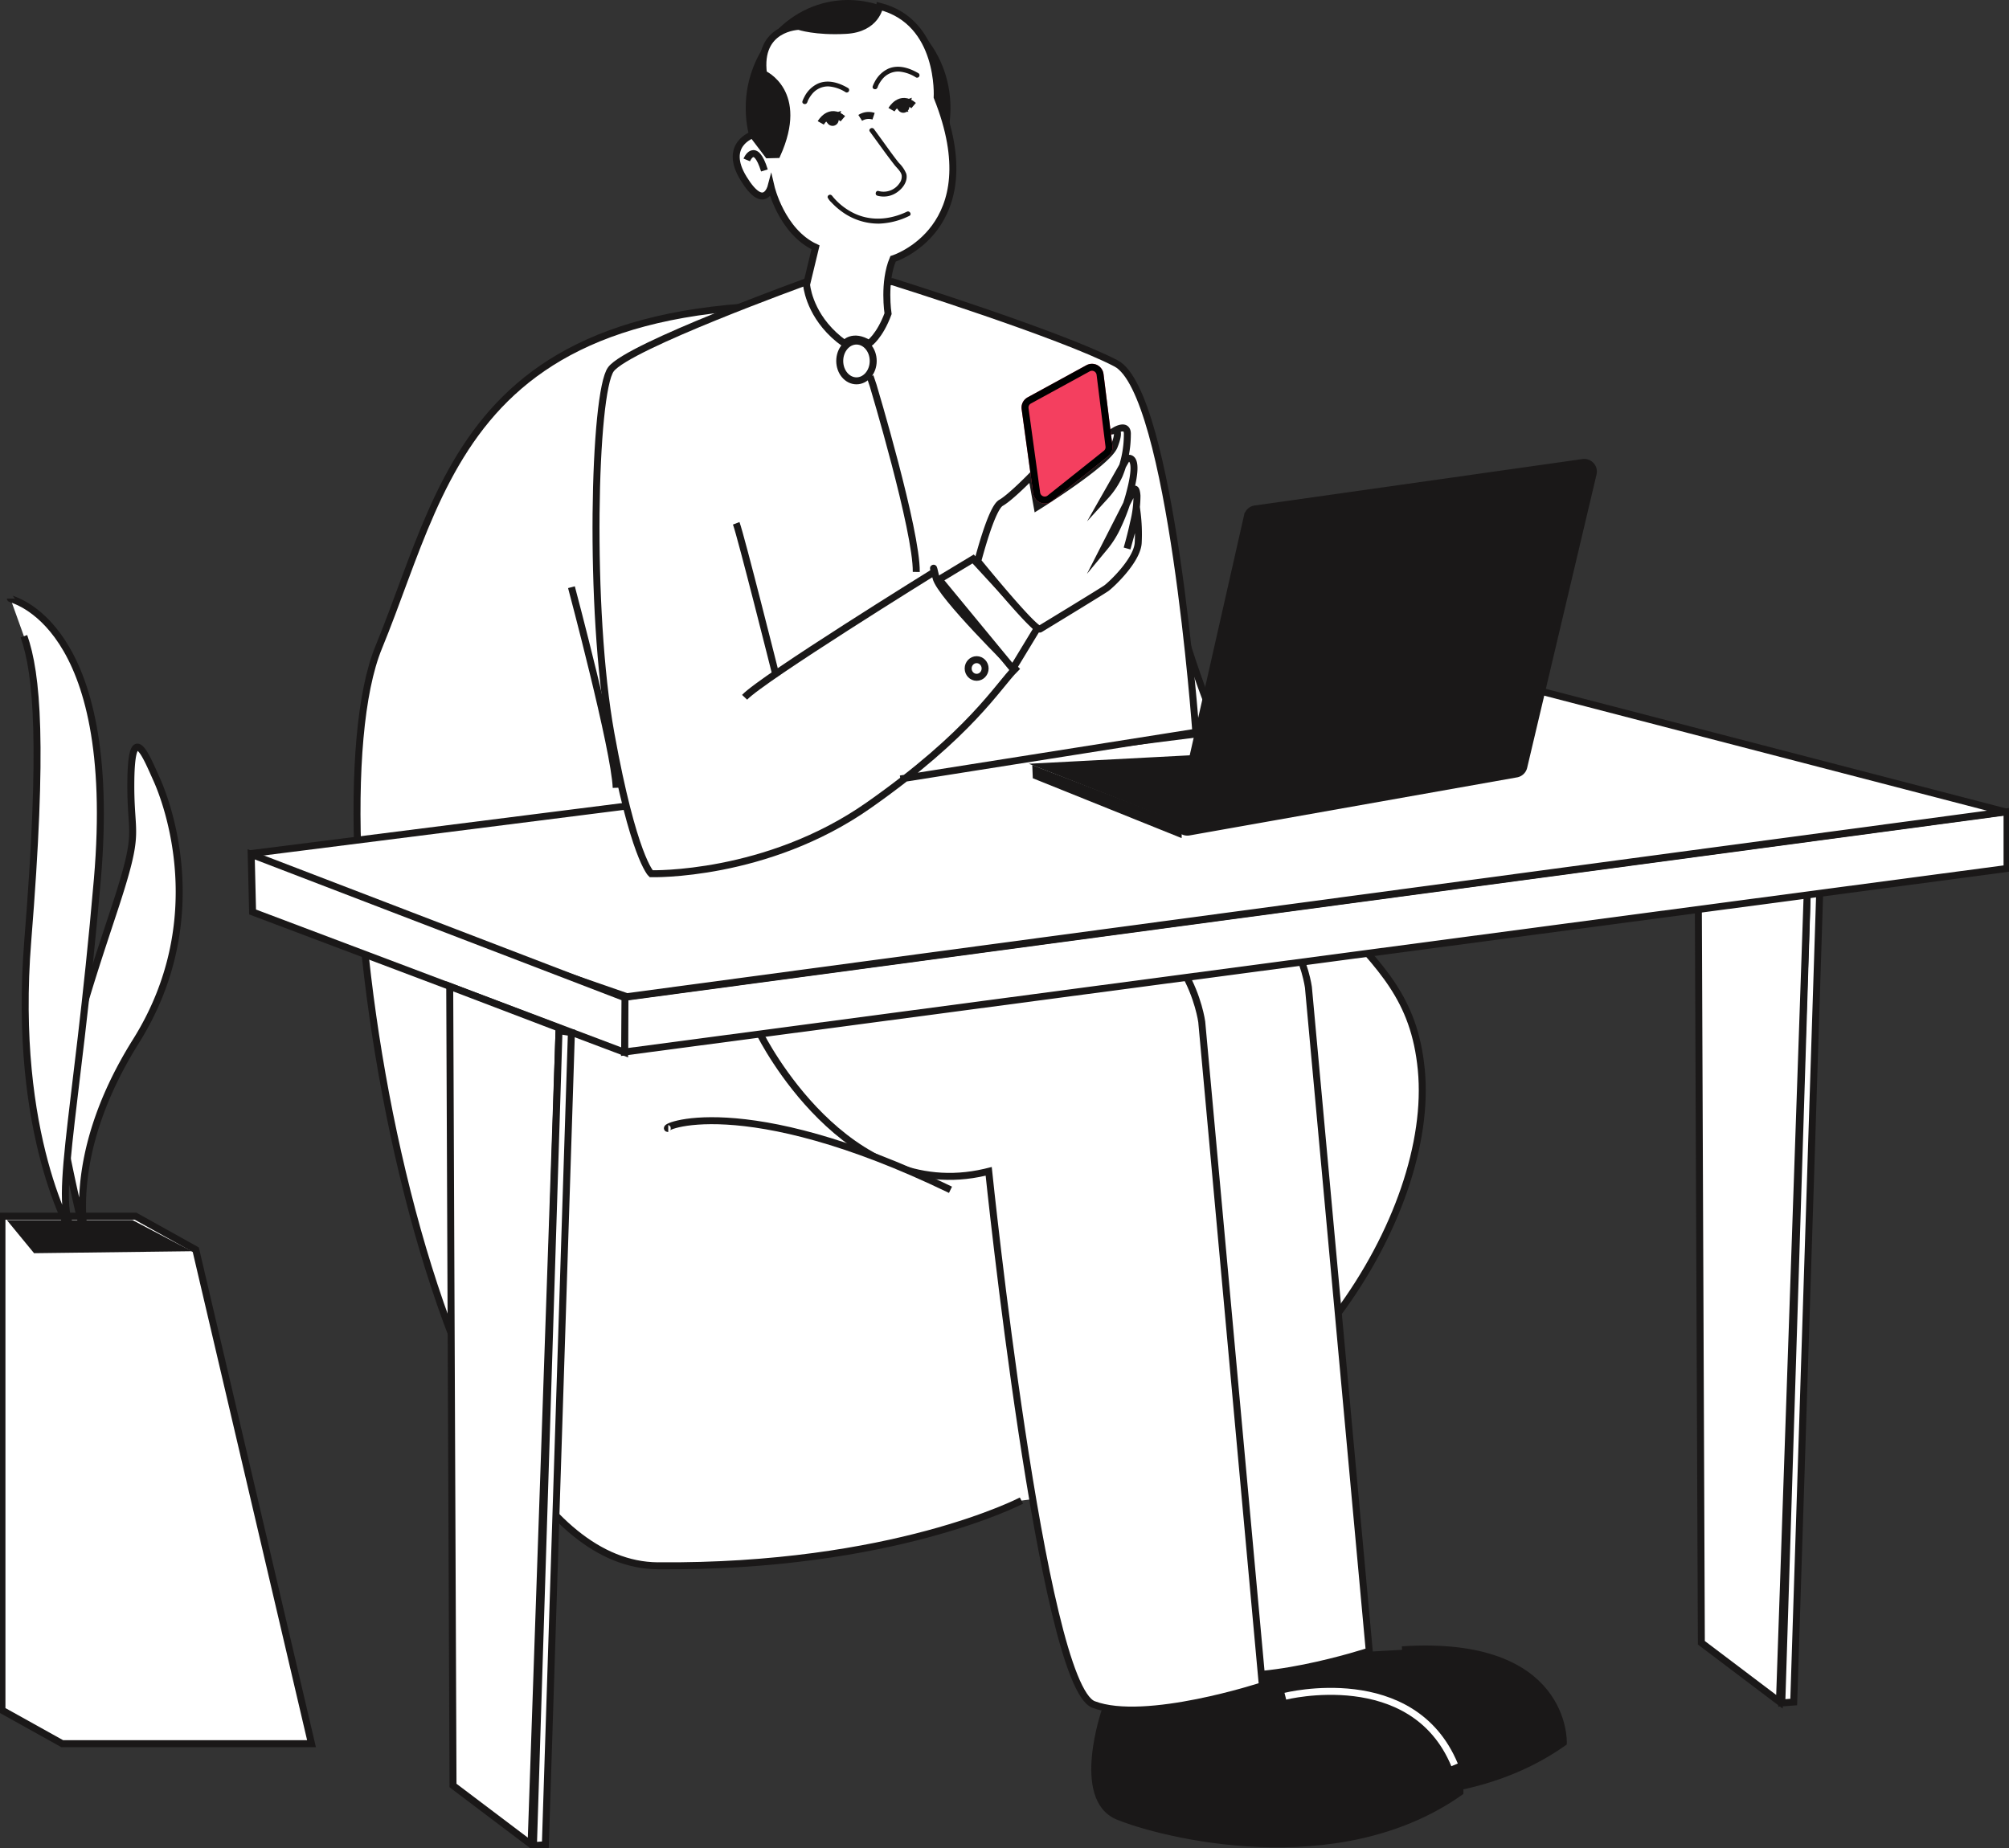 <svg xmlns="http://www.w3.org/2000/svg" width="288" height="265" viewBox="0 0 288 265"><rect x="0" y="0" width="288" height="265" fill="#333333" stroke="none"/><defs><clipPath id="hqg9a"><path fill="#fff" d="M158.86 65.416l-8.058 6.419a1.668 1.668 0 0 1-2.683-1.07l-1.666-12.123a1.663 1.663 0 0 1 .85-1.664l8.442-4.616a1.668 1.668 0 0 1 2.449 1.254l1.283 10.319a1.663 1.663 0 0 1-.617 1.481z"/></clipPath></defs><g><g><g/><g><path fill="#1a1818" d="M173.276 238.109s-4.443 12.671 1.833 15.223c6.276 2.552 31.346 8.993 49.002-3.473 0 0 .556-14.873-23.115-13.314"/><path fill="none" stroke="#1a1818" stroke-miterlimit="20" d="M173.276 238.109v0s-4.443 12.671 1.833 15.223c6.276 2.552 31.346 8.993 49.002-3.473 0 0 .556-14.873-23.115-13.314"/></g><g><path fill="#fff" d="M146.43 215.151s-18.4 9.631-52.151 9.348c-33.752-.283-50.48-106.162-39.989-131.693 10.491-25.53 13.14-56.127 82.293-47.628 0 0 19.811 4.317 33.707 47.628s31.48 39.91 33.462 60.587c1.983 20.677-17.739 52.554-49.063 60.648"/><path fill="none" stroke="#1a1818" stroke-miterlimit="20" d="M146.43 215.151v0s-18.4 9.631-52.151 9.348c-33.752-.283-50.48-106.162-39.989-131.693 10.491-25.53 13.14-56.127 82.293-47.628 0 0 19.811 4.317 33.707 47.628s31.48 39.91 33.462 60.587c1.983 20.677-17.739 52.554-49.063 60.648"/></g><g><path fill="#fff" d="M124.29 143.277c.25.527 12.33 24.483 32.257 19.828l.517-.128s7.609 73.608 15.029 76.443c7.42 2.835 24.198-2.691 24.198-2.691l-8.725-95.188s-1.86-14.164-15.473-15.484l-13.613-1.337"/><path fill="none" stroke="#1a1818" stroke-miterlimit="20" d="M124.29 143.277c.25.527 12.33 24.483 32.257 19.828l.517-.128v0s7.609 73.608 15.029 76.443c7.42 2.835 24.198-2.691 24.198-2.691v0l-8.725-95.188v0s-1.86-14.164-15.473-15.484l-13.613-1.337v0"/></g><g><path fill="#fff" d="M108.96 148.245c.25.522 12.335 24.477 32.257 19.822l.517-.127s7.609 73.613 15.034 76.442c7.426 2.83 24.199-2.69 24.199-2.69l-8.692-95.183s-1.86-14.17-15.473-15.49l-13.646-1.309"/><path fill="none" stroke="#1a1818" stroke-miterlimit="20" d="M108.96 148.245c.25.522 12.335 24.477 32.257 19.822l.517-.127v0s7.609 73.613 15.034 76.442c7.426 2.83 24.199-2.69 24.199-2.69v0l-8.692-95.183v0s-1.86-14.17-15.473-15.49l-13.646-1.309v0"/></g><g><path fill="#fff" d="M260.873 127.593l-1.772-.283-3.671 116.847 1.71-.128z"/><path fill="none" stroke="#1a1818" stroke-miterlimit="20" d="M260.873 127.593v0l-1.772-.283v0l-3.671 116.847v0l1.71-.128v0z"/></g><g><path fill="#fff" d="M255.093 243.993l-11.196-8.461-.467-114.572 15.679 5.98z"/><path fill="none" stroke="#1a1818" stroke-miterlimit="20" d="M255.093 243.993v0l-11.196-8.461v0l-.467-114.572v0l15.679 5.98v0z"/></g><g><path fill="#fff" d="M287.72 116.39L89.5 142.997l.022 7.833 198.198-26.313z"/><path fill="none" stroke="#1a1818" stroke-miterlimit="20" d="M287.72 116.39v0L89.5 142.997v0l.022 7.833v0l198.198-26.313v0z"/></g><g><path fill="#fff" d="M287.326 116.401L89.872 142.903l-52.301-18.114c-.367-.127-.311-.66-1.111-2.468L220.579 99.02l66.72 17.331s.044.05.027.05z"/><path fill="none" stroke="#1a1818" stroke-miterlimit="20" d="M287.326 116.401v0L89.872 142.903v0l-52.301-18.114c-.367-.127-.311-.66-1.111-2.468L220.579 99.02v0l66.72 17.331v0s.044.05.027.05z"/></g><g><path fill="#fff" d="M89.594 143.061L36.01 122.49l.2 8.266 53.334 20.127z"/><path fill="none" stroke="#1a1818" stroke-miterlimit="20" d="M89.594 143.061v0L36.01 122.49v0l.2 8.266v0l53.334 20.127v0z"/></g><g><path fill="#fff" d="M129.075 111.684l42.355-6.701s-3.5-48.726-11.442-52.882c-7.942-4.155-32.046-11.711-32.046-11.711H115.63s-25.598 9.254-28.053 12.56c-2.455 3.307-3.216 34.468 0 52.221 3.216 17.753 5.765 20.1 5.765 20.1s16.545.471 31.196-9.82c14.652-10.29 18.528-17.092 20.989-19.545 0 0-10.775-10.574-11.347-13.081-.572-2.508-.283-.805-.283-.805s-24.576 15.218-27.153 17.953"/><path fill="none" stroke="#1a1818" stroke-miterlimit="20" d="M129.075 111.684v0l42.355-6.701v0s-3.5-48.726-11.442-52.882c-7.942-4.155-32.046-11.711-32.046-11.711v0H115.63v0s-25.598 9.254-28.053 12.56c-2.455 3.307-3.216 34.468 0 52.221 3.216 17.753 5.765 20.1 5.765 20.1v0s16.545.471 31.196-9.82c14.652-10.29 18.528-17.092 20.989-19.545 0 0-10.775-10.574-11.347-13.081-.572-2.508-.283-.805-.283-.805v0s-24.576 15.218-27.153 17.953"/></g><g><path fill="#fff" d="M148.687 90.104l-3.505 5.78L134.63 83.08l4.876-2.94z"/><path fill="none" stroke="#1a1818" stroke-miterlimit="20" d="M148.687 90.104v0l-3.505 5.78v0L134.63 83.08v0l4.876-2.94v0z"/></g><g><path fill="#1a1818" d="M121.58 30.968c8.106 0 14.678-6.933 14.678-15.484C136.258 6.932 129.686 0 121.58 0S106.9 6.932 106.9 15.484c0 8.551 6.572 15.484 14.68 15.484z"/></g><g><path fill="#fff" d="M115.633 40.689v.216c.122.976.905 5.126 5.437 8.355 0 0 1.172-1.454 3.51 0 0 0 1.522-1.026 2.727-4.283 0 0-.705-4.5.711-7.861 0 0 13.885-4.3 6.332-23.184 0 0 .627-10.769-8.242-13.032 0 0-.467 3.212-4.827 3.456-4.36.244-6.759-.577-6.759-.577s-5.96.106-5.07 6.802c0 0 5.992 2.585 1.949 11.578l-1.311.033-2.183-2.879s-4.293 1.415-1.316 6.269c2.977 4.854 3.938 1.204 3.938 1.204s1.488 6.408 6.381 8.677l-1.277 5.303"/><path fill="none" stroke="#1a1818" stroke-miterlimit="20" d="M115.633 40.689v.216c.122.976.905 5.126 5.437 8.355 0 0 1.172-1.454 3.51 0 0 0 1.522-1.026 2.727-4.283 0 0-.705-4.5.711-7.861 0 0 13.885-4.3 6.332-23.184 0 0 .627-10.769-8.242-13.032 0 0-.467 3.212-4.827 3.456-4.36.244-6.759-.577-6.759-.577v0s-5.96.106-5.07 6.802c0 0 5.992 2.585 1.949 11.578l-1.311.033v0l-2.183-2.879v0s-4.293 1.415-1.316 6.269c2.977 4.854 3.938 1.204 3.938 1.204v0s1.488 6.408 6.381 8.677l-1.277 5.303v0"/></g><g><path fill="#1a1818" d="M115.733 14.684c0-.038.028-.077.039-.11.011-.034-.028.05 0-.05l.078-.167c.144-.292.319-.567.522-.821a2.954 2.954 0 0 1 2.416-1.148 5.352 5.352 0 0 1 2.46.848.35.35 0 0 0 .35-.599c-1.294-.765-2.877-1.287-4.338-.654a4.13 4.13 0 0 0-1.943 1.897 4.359 4.359 0 0 0-.278.616c-.139.427.528.61.672.188z"/></g><g><path fill="#1a1818" d="M125.803 12.554c0-.038.028-.072.039-.11.011-.04 0 .055 0-.05l.078-.167c.144-.292.319-.567.522-.821a2.954 2.954 0 0 1 2.416-1.148 5.352 5.352 0 0 1 2.46.848.35.35 0 0 0 .356-.599c-1.3-.765-2.883-1.287-4.344-.654a4.208 4.208 0 0 0-1.943 1.897c-.11.2-.203.407-.278.621-.139.422.528.605.672.183z"/></g><g/><g><path fill="#fff" d="M117.66 17.619s1.25-2.22 3.166-.594"/><path fill="none" stroke="#1a1818" stroke-miterlimit="20" d="M117.66 17.619s1.25-2.22 3.166-.594"/></g><g><path fill="#fff" d="M118.63 16.858l.439.554a.372.372 0 0 0 .644-.138l.15-.594-.405.144-.3.045.088.332.167.128"/><path fill="none" stroke="#1a1818" stroke-miterlimit="20" d="M118.63 16.858v0l.439.554a.372.372 0 0 0 .644-.138l.15-.594v0l-.405.144v0l-.3.045v0l.088.332v0l.167.128v0"/></g><g/><g><path fill="#fff" d="M127.8 15.729s1.255-2.22 3.171-.594"/><path fill="none" stroke="#1a1818" stroke-miterlimit="20" d="M127.8 15.729s1.255-2.22 3.171-.594"/></g><g><path fill="#fff" d="M128.77 14.972l.439.555a.361.361 0 0 0 .638-.139l.15-.588-.4.144-.305.045.094.332.162.128"/><path fill="none" stroke="#1a1818" stroke-miterlimit="20" d="M128.77 14.972v0l.439.555a.361.361 0 0 0 .638-.139l.15-.588v0l-.4.144v0l-.305.045v0l.094.332v0l.162.128v0"/></g><g><path fill="#1a1818" d="M123.32 16.904a2.223 2.223 0 0 1 1.91-.239"/><path fill="none" stroke="#1a1818" stroke-miterlimit="20" d="M123.32 16.904a2.223 2.223 0 0 1 1.91-.239"/></g><g><path fill="#1a1818" d="M124.683 18.848l1.872 2.574c.537.74 1.092 1.48 1.666 2.22.339.432.933.931 1.039 1.492.048.41-.068.822-.322 1.148a2.743 2.743 0 0 1-2.977 1.11c-.428-.14-.606.554-.184.665a3.336 3.336 0 0 0 3.033-.649c.722-.555 1.36-1.53 1.11-2.496a4.632 4.632 0 0 0-1.06-1.56c-.45-.554-.894-1.164-1.328-1.752l-.872-1.21-1.366-1.88c-.26-.361-.86 0-.6.35z"/></g><g><path fill="#1a1818" d="M118.645 28.307c.128.265.307.503.528.699.436.47.916.897 1.433 1.276a8.893 8.893 0 0 0 5.437 1.78c1.5-.06 2.972-.439 4.315-1.11.4-.193.05-.793-.35-.598-2.538 1.21-5.392 1.414-7.914.055a9.141 9.141 0 0 1-2.627-2.114 2.048 2.048 0 0 1-.117-.15c0-.005-.077-.16-.033 0a.35.35 0 0 0-.672.184z"/></g><g><path fill="#fff" d="M107.05 22.929s1.183-2.835 2.533 1.509"/><path fill="none" stroke="#1a1818" stroke-miterlimit="20" d="M107.05 22.929s1.183-2.835 2.533 1.509"/></g><g/><g><path fill="#fff" d="M140.006 97.11c.672 0 1.217-.567 1.217-1.265 0-.699-.545-1.265-1.217-1.265-.671 0-1.216.566-1.216 1.265 0 .698.545 1.265 1.216 1.265z"/><path fill="none" stroke="#1a1818" stroke-miterlimit="20" d="M140.006 97.11c.672 0 1.217-.567 1.217-1.265 0-.699-.545-1.265-1.217-1.265-.671 0-1.216.566-1.216 1.265 0 .698.545 1.265 1.216 1.265z"/></g><g><path fill="#fff" d="M140.16 80.453c.106-.283 1.95-7.578 3.332-8.355 1.383-.776 4.4-3.883 4.4-3.883l.793 4.438s10.086-6.269 11.041-8.677c.956-2.407.145-2.269.145-2.269s1.844-1.11 1.738.638a15.246 15.246 0 0 1-1.16 5.787 11.51 11.51 0 0 1-1.961 2.968l3.021-5.315s1.978-1.06.522 4.605a27.067 27.067 0 0 1-1.766 4.96 13.534 13.534 0 0 1-1.955 3.15l3.794-7.44s.71-2.085.888 0a15.91 15.91 0 0 1-.483 3.845 58.423 58.423 0 0 1-.939 3.734l1.433-5.17c.182 1.432.238 2.879.167 4.321-.111 2.552-3.938 6.103-4.577 6.552-.638.45-8.802 5.42-9.497 5.842-.694.422-8.936-9.73-8.936-9.73z"/><path fill="none" stroke="#1a1818" stroke-miterlimit="20" d="M140.16 80.453c.106-.283 1.95-7.578 3.332-8.355 1.383-.776 4.4-3.883 4.4-3.883v0l.793 4.438v0s10.086-6.269 11.041-8.677c.956-2.407.145-2.269.145-2.269v0s1.844-1.11 1.738.638a15.246 15.246 0 0 1-1.16 5.787 11.51 11.51 0 0 1-1.961 2.968l3.021-5.315v0s1.978-1.06.522 4.605a27.067 27.067 0 0 1-1.766 4.96 13.534 13.534 0 0 1-1.955 3.15l3.794-7.44v0s.71-2.085.888 0a15.91 15.91 0 0 1-.483 3.845 58.423 58.423 0 0 1-.939 3.734v0l1.433-5.17c.182 1.432.238 2.879.167 4.321-.111 2.552-3.938 6.103-4.577 6.552-.638.45-8.802 5.42-9.497 5.842-.694.422-8.936-9.73-8.936-9.73z"/></g><g><path fill="#F43F5F" d="M158.86 65.416l-8.058 6.419a1.668 1.668 0 0 1-2.683-1.07l-1.666-12.123a1.663 1.663 0 0 1 .85-1.664l8.442-4.616a1.668 1.668 0 0 1 2.449 1.254l1.283 10.319a1.663 1.663 0 0 1-.617 1.481z"/><path fill="none" stroke="#000" stroke-miterlimit="20" stroke-width="2" d="M158.86 65.416v0l-8.058 6.419a1.668 1.668 0 0 1-2.683-1.07l-1.666-12.123a1.663 1.663 0 0 1 .85-1.664l8.442-4.616a1.668 1.668 0 0 1 2.449 1.254l1.283 10.319a1.663 1.663 0 0 1-.617 1.481z" clip-path="url(&quot;#hqg9a&quot;)"/></g><g/><g><path fill="#fff" d="M122.78 54.603c1.324 0 2.399-1.277 2.399-2.851 0-1.575-1.075-2.852-2.4-2.852s-2.399 1.277-2.399 2.852c0 1.574 1.074 2.851 2.4 2.851z"/><path fill="none" stroke="#1a1818" stroke-miterlimit="20" d="M122.78 54.603c1.324 0 2.399-1.277 2.399-2.851 0-1.575-1.075-2.852-2.4-2.852s-2.399 1.277-2.399 2.852c0 1.574 1.074 2.851 2.4 2.851z"/></g><g/><g/><g><path fill="#fff" d="M131.35 82.004c.095-5.853-6.176-26.724-6.176-26.724l-.444-1.32"/><path fill="none" stroke="#1a1818" stroke-miterlimit="20" d="M131.35 82.004c.095-5.853-6.176-26.724-6.176-26.724v0l-.444-1.32v0"/></g><g><path fill="#fff" d="M105.54 75.03c.65 1.698 5.648 21.598 5.648 21.598"/><path fill="none" stroke="#1a1818" stroke-miterlimit="20" d="M105.54 75.03c.65 1.698 5.648 21.598 5.648 21.598"/></g><g/><g><path fill="#1a1818" d="M217.379 110.967l-46.936 8.322a1.312 1.312 0 0 1-1.495-.938 1.308 1.308 0 0 1-.016-.638l9.897-43.733a1.314 1.314 0 0 1 1.11-1.01l46.987-6.657a1.312 1.312 0 0 1 1.46 1.598l-9.946 42.058a1.32 1.32 0 0 1-1.061.998z"/><path fill="none" stroke="#1a1818" stroke-miterlimit="20" d="M217.379 110.967v0l-46.936 8.322a1.312 1.312 0 0 1-1.495-.938 1.308 1.308 0 0 1-.016-.638l9.897-43.733a1.314 1.314 0 0 1 1.11-1.01l46.987-6.657a1.312 1.312 0 0 1 1.46 1.598l-9.946 42.058a1.32 1.32 0 0 1-1.061.998z"/></g><g><path fill="#1a1818" d="M168.91 119.434l-20.367-8.194-.033-.81 20.427 7.883z"/><path fill="none" stroke="#1a1818" stroke-miterlimit="20" d="M168.91 119.434v0l-20.367-8.194v0l-.033-.81v0l20.427 7.883v0z"/></g><g><path fill="#1a1818" d="M168.78 117.306l-18.95-7.423 24.604-1.293-5.104 7.528z"/><path fill="none" stroke="#1a1818" stroke-miterlimit="20" d="M168.78 117.306v0l-18.95-7.423v0l24.604-1.293v0l-5.104 7.528v0z"/></g><g><path fill="#fff" d="M76.133 264.453l-11.19-8.455-.473-114.578 15.684 5.98z"/><path fill="none" stroke="#1a1818" stroke-miterlimit="20" d="M76.133 264.453v0l-11.19-8.455v0L64.47 141.42v0l15.684 5.98v0z"/></g><g><path fill="#fff" d="M81.913 148.053l-1.777-.283-3.666 116.853 1.71-.134z"/><path fill="none" stroke="#1a1818" stroke-miterlimit="20" d="M81.913 148.053v0l-1.777-.283v0L76.47 264.623v0l1.71-.134v0z"/></g><g><path fill="#1a1818" d="M158.454 245.199s-4.415 12.671 1.833 15.223c6.248 2.552 31.347 8.993 49.003-3.473 0 0 .555-14.873-23.116-13.314"/><path fill="none" stroke="#1a1818" stroke-miterlimit="20" d="M158.454 245.199v0s-4.415 12.671 1.833 15.223c6.248 2.552 31.347 8.993 49.003-3.473 0 0 .555-14.873-23.116-13.314"/></g><g><path fill="#1a1818" d="M184.26 243.2s18.245-4.61 24.26 9.841"/><path fill="none" stroke="#fff" stroke-miterlimit="20" d="M184.26 243.2s18.245-4.61 24.26 9.841"/></g><g><path fill="#fff" d="M44.656 250.003l-16.59-70.823-8.641-4.81H.28v70.823l8.642 4.81z"/><path fill="none" stroke="#1a1818" stroke-miterlimit="20" d="M44.656 250.003v0l-16.59-70.823v0l-8.641-4.81v0H.28v70.823l8.642 4.81v0z"/></g><g><path fill="#1a1818" d="M27.5 179.396l-22.616.283L.98 174.93h18.011z"/></g><g/><g><path fill="#fff" d="M12.535 178.753s-3.971-12.038 6.948-29.458c10.919-17.42 4.399-34.397 2.977-37.537-1.422-3.14-3.571-8.643-3.7 0-.127 8.644 1.573 6.658-2.393 18.696-3.965 12.039-8.653 25.637-7.164 33.431a260.054 260.054 0 0 0 3.332 14.868z"/><path fill="none" stroke="#1a1818" stroke-miterlimit="20" d="M12.535 178.753v0s-3.971-12.038 6.948-29.458c10.919-17.42 4.399-34.397 2.977-37.537-1.422-3.14-3.571-8.643-3.7 0-.127 8.644 1.573 6.658-2.393 18.696-3.965 12.039-8.653 25.637-7.164 33.431a260.054 260.054 0 0 0 3.332 14.868z"/></g><g><path fill="#fff" d="M1.49 85.82c0 .155 15.657 3.129 12.469 40.243-3.072 35.728-6.876 48.088-2.844 50.946.157.11.325.207.5.288 4.832 2.22-1.11 0-1.11 0s-8.793-14.269-6.521-42.451c2.271-28.183 1.333-38.236-.556-43.628"/><path fill="none" stroke="#1a1818" stroke-miterlimit="20" d="M1.49 85.82c0 .155 15.657 3.129 12.469 40.243-3.072 35.728-6.876 48.088-2.844 50.946.157.11.325.207.5.288 4.832 2.22-1.11 0-1.11 0v0s-8.793-14.269-6.521-42.451c2.271-28.183 1.333-38.236-.556-43.628"/></g><g><path fill="#fff" d="M95.798 161.805c-1.517 0 10.396-5.759 40.46 8.782"/><path fill="none" stroke="#1a1818" stroke-miterlimit="20" d="M95.798 161.805c-1.517 0 10.396-5.759 40.46 8.782"/></g><g><path fill="#fff" d="M81.92 84.19s6.226 23.334 6.415 28.76"/><path fill="none" stroke="#1a1818" stroke-miterlimit="20" d="M81.92 84.19s6.226 23.334 6.415 28.76"/></g></g></g></svg>